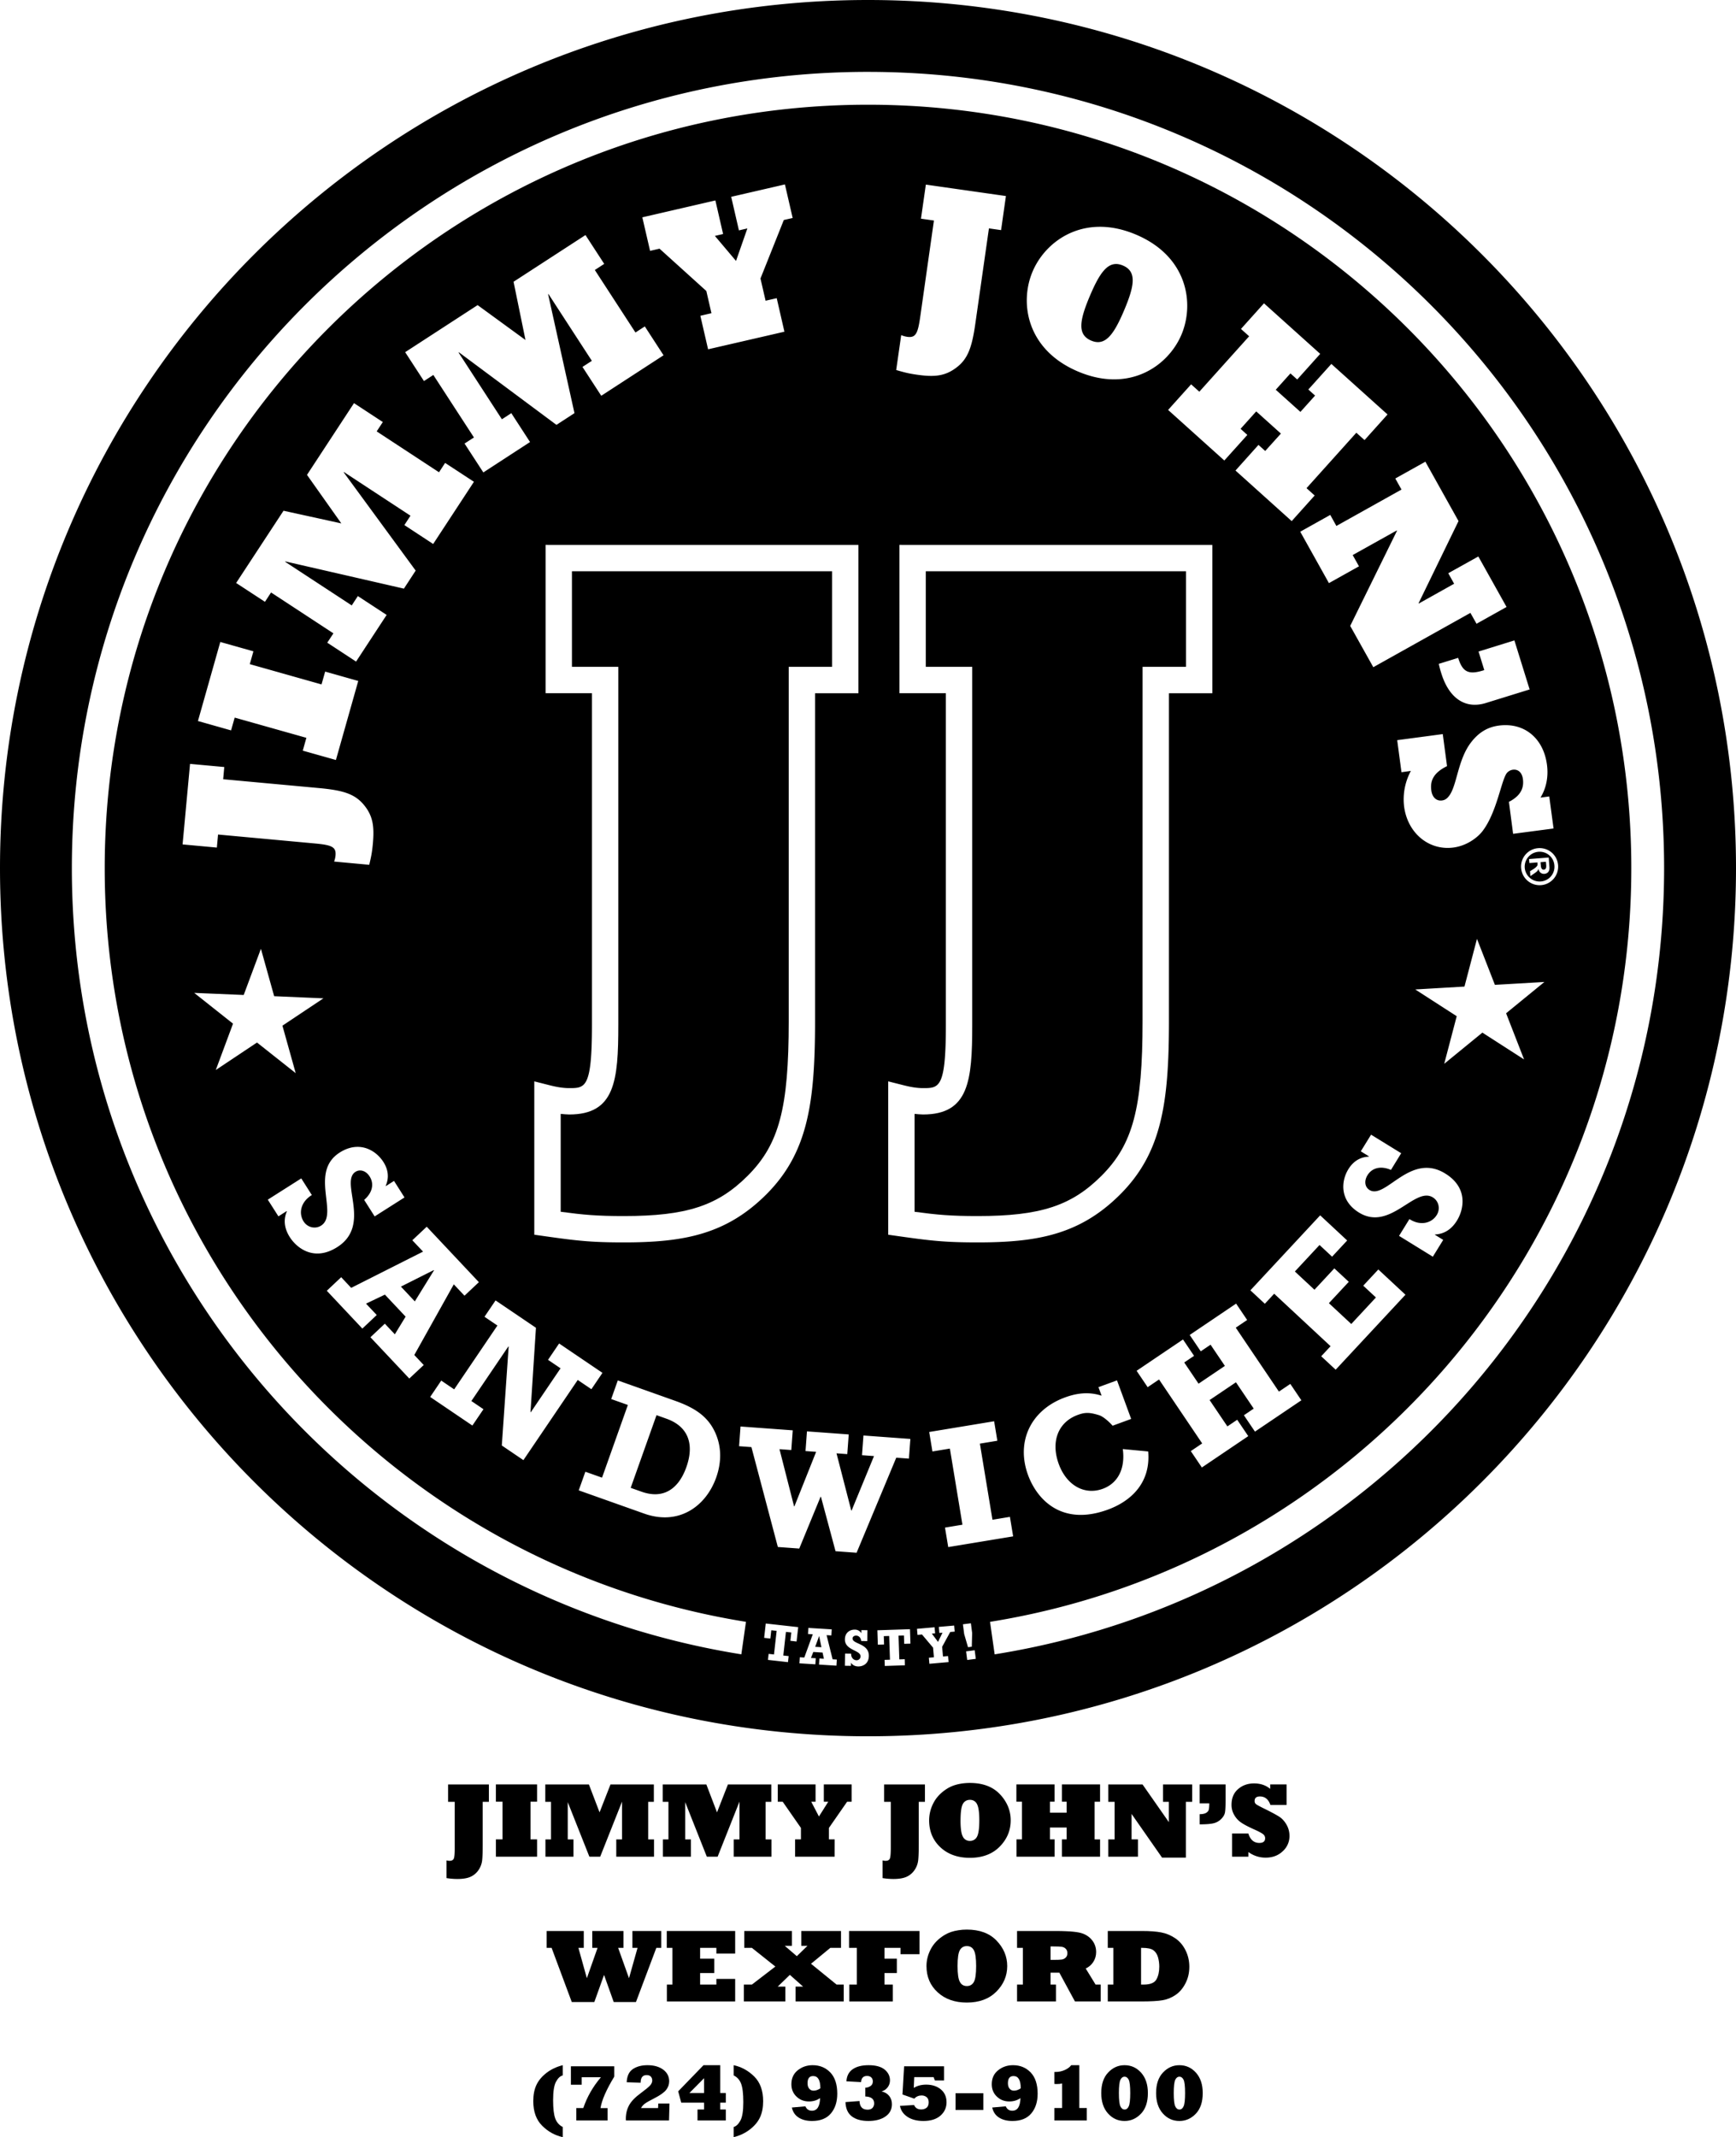 <?xml version="1.0" encoding="UTF-8" standalone="no"?>
<svg
   xmlns:dc="http://purl.org/dc/elements/1.1/"
   xmlns:cc="http://creativecommons.org/ns#"
   xmlns:rdf="http://www.w3.org/1999/02/22-rdf-syntax-ns#"
   xmlns:svg="http://www.w3.org/2000/svg"
   xmlns="http://www.w3.org/2000/svg"
   xmlns:sodipodi="http://sodipodi.sourceforge.net/DTD/sodipodi-0.dtd"
   xmlns:inkscape="http://www.inkscape.org/namespaces/inkscape"
   id="Layer_1"
   data-name="Layer 1"
   viewBox="0 0 2901.453 3571.357"
   version="1.1"
   sodipodi:docname="Jimmy Johns - Black.svg"
   inkscape:version="0.92.2 (5c3e80d, 2017-08-06)"
   width="193.43"
   height="238.09">
  <sodipodi:namedview
     pagecolor="#ffffff"
     bordercolor="#666666"
     borderopacity="1"
     objecttolerance="10"
     gridtolerance="10"
     guidetolerance="10"
     inkscape:pageopacity="0"
     inkscape:pageshadow="2"
     inkscape:window-width="2560"
     inkscape:window-height="1361"
     id="namedview1021"
     showgrid="false"
     inkscape:zoom="2"
     inkscape:cx="134.12265"
     inkscape:cy="26.455609"
     inkscape:window-x="-9"
     inkscape:window-y="-9"
     inkscape:window-maximized="1"
     inkscape:current-layer="g2144"
     inkscape:pagecheckerboard="true"
     fit-margin-top="0"
     fit-margin-left="0"
     fit-margin-right="0"
     fit-margin-bottom="0" />
  <defs
     id="defs922">
    <style
       id="style920">.cls-1{fill:#fff;}.cls-2{fill:#e31837;}</style>
  </defs>
  <title
     id="title924">jimmy johns circle logo</title>
  <g
     inkscape:groupmode="layer"
     id="layer2"
     inkscape:label="Main"
     transform="translate(-5e-4)" />
  <g
     id="g2144"
     transform="translate(-1445.27,-1321.678)">
    <path
       style="fill:#000000;fill-opacity:1;stroke-width:0.125"
       d="M 181.342,0 C 81.187,0 0,81.2 0,181.342 c 0,100.141 81.192,181.344 181.346,181.344 100.154,0 181.336,-81.2 181.336,-181.344 C 362.682,81.192 281.497,0 181.342,0 Z m 0,15.012 0.004,0.002 c 91.864,0 166.316,74.471 166.316,166.328 0,82.854 -60.571,151.555 -139.861,164.227 -0.323,-2.261 -0.644,-4.524 -0.965,-6.789 75.951,-12.201 133.973,-78.051 133.973,-157.438 0,-88.07 -71.388,-159.469 -159.463,-159.469 -88.075,0 -159.469,71.4 -159.469,159.469 0,79.385 58.018,145.235 133.969,157.434 -0.323,2.261 -0.646,4.524 -0.967,6.789 C 75.593,332.889 15.012,264.191 15.012,181.342 15.012,89.484 89.478,15.012 181.342,15.012 Z m -17.357,23.512 1.617,7.01 -1.85,0.422 -4.875,12.219 1.068,4.641 2.326,-0.531 1.609,7.004 -15.947,3.674 -1.615,-7.004 2.318,-0.535 -1.07,-4.641 -9.777,-8.838 -1.975,0.455 -1.619,-7.004 15.262,-3.527 1.613,7.014 -1.719,0.393 4.418,5.229 2.371,-6.789 -1.764,0.406 -1.615,-7.01 z m 29.441,0.039 16.729,2.387 -1.012,7.119 -2.537,-0.363 -2.844,19.914 c -0.714,5.025 -1.591,7.396 -3.986,9.189 -2.349,1.768 -4.556,1.981 -8.146,1.471 -1.821,-0.258 -2.597,-0.465 -4.398,-0.986 l 1.045,-7.291 a 5.332,5.332 0 0 0 1.24,0.352 c 1.788,0.259 2.234,-0.665 2.732,-4.15 l 2.865,-20.139 -2.707,-0.389 z m 36.379,8.812 c 2.316,-8.2e-4 4.842,0.494 7.533,1.635 10.766,4.561 12.241,14.378 9.492,20.887 -2.749,6.509 -10.837,12.275 -21.609,7.709 -10.773,-4.566 -12.26,-14.392 -9.494,-20.885 2.06,-4.88 7.13,-9.343 14.078,-9.346 z m -107.49,1.725 3.916,6.02 -1.961,1.281 8.488,13.055 1.955,-1.27 3.914,6.027 -13.014,8.459 -3.924,-6.027 1.961,-1.271 -9.064,-13.951 -0.074,0.049 5.506,24.83 -3.766,2.447 -20.375,-15.156 -0.08,0.045 9.059,13.945 1.965,-1.277 3.914,6.029 -9.758,6.35 -3.924,-6.033 1.963,-1.27 -8.486,-13.059 -1.957,1.279 -3.928,-6.037 15.137,-9.832 10,7.291 -2.492,-12.168 z m 110.752,6.049 c -2.071,0.078 -3.583,2.452 -5.365,6.646 -2.183,5.16 -2.672,8.098 0.25,9.346 2.922,1.248 4.717,-1.169 6.898,-6.322 2.181,-5.154 2.672,-8.113 -0.25,-9.352 -0.548,-0.232 -1.055,-0.336 -1.533,-0.318 z m 31.002,8.209 11.746,10.559 -4.803,5.355 L 269.596,78 l -3.068,3.412 5.154,4.627 3.062,-3.406 -1.408,-1.271 4.809,-5.342 11.736,10.555 -4.803,5.352 -1.715,-1.535 -10.406,11.578 1.701,1.535 -4.799,5.346 -11.742,-10.563 4.799,-5.354 1.41,1.27 3.279,-3.635 -5.156,-4.635 -3.271,3.641 1.414,1.273 -4.809,5.344 -11.744,-10.562 4.807,-5.346 1.715,1.537 10.406,-11.578 -1.705,-1.531 z m -190.111,20.852 6.02,3.949 -1.283,1.951 13.023,8.541 1.275,-1.955 6.02,3.943 -8.516,12.992 -6.016,-3.951 1.277,-1.955 -13.906,-9.123 -0.041,0.072 15.031,20.516 -2.459,3.768 -24.77,-5.682 -0.043,0.072 13.914,9.115 1.277,-1.953 6.016,3.939 -6.385,9.744 -6.02,-3.945 1.285,-1.951 -13.027,-8.539 -1.275,1.953 -6.021,-3.936 9.9,-15.09 12.076,2.646 -7.174,-10.137 z m 223.83,12.234 6.924,12.398 -8.342,17.156 0.039,0.072 7.385,-4.133 -1.223,-2.199 6.281,-3.498 5.896,10.547 -6.273,3.506 -1.279,-2.27 -20.287,11.344 -4.826,-8.625 9.771,-19.861 -0.039,-0.078 -9.213,5.141 1.316,2.35 -6.277,3.51 -5.996,-10.738 6.273,-3.508 1.277,2.307 13.605,-7.602 -1.295,-2.311 z m -183.807,17.375 65.361,0.006 v 30.986 h -9.062 v 68.5 c 0,17.244 -1.577,27.571 -10.188,36.186 -8.395,8.377 -17.27,10.023 -29.77,10.023 -6.801,0 -9.72,-0.336 -16.332,-1.271 l -2.367,-0.336 V 225.881 l 3.422,0.867 c 1.519,0.374 2.714,0.547 3.875,0.547 3.36,0 4.75,-1.5e-4 4.75,-13.191 v -69.299 h -9.689 z m 73.928,0 65.367,0.006 v 30.986 h -9.062 v 68.5 c 0,17.244 -1.577,27.571 -10.188,36.186 -8.384,8.377 -17.266,10.023 -29.773,10.023 -6.796,0 -9.717,-0.336 -16.326,-1.271 l -2.365,-0.336 V 225.881 l 3.432,0.867 c 1.479,0.367 2.705,0.547 3.854,0.547 3.366,0 4.76,-1.5e-4 4.76,-13.191 v -69.299 h -9.697 z m 128.477,19.955 3.182,10.242 -9.145,2.832 c -4.344,1.343 -7.713,-1.034 -9.312,-6.215 a 18.265,18.265 0 0 1 -0.521,-1.963 l 4.047,-1.252 c 0.939,3.038 2.221,3.606 5.457,2.555 l -1.199,-3.875 z m -270.363,0.326 6.92,1.951 -0.758,2.68 14.988,4.236 0.76,-2.68 6.912,1.955 -4.666,16.51 -6.922,-1.951 0.75,-2.68 -14.977,-4.223 -0.754,2.672 -6.92,-1.959 z m 268.098,17.381 c 4.772,-0.195 8.364,3.025 9.064,8.229 0.345,2.539 -0.152,4.962 -1.35,6.898 l 1.83,-0.24 0.9,6.693 -8.451,1.113 -0.875,-6.682 0.363,-0.188 c 2,-1.155 2.822,-2.602 2.561,-4.57 -0.177,-1.351 -0.99,-2.098 -2.125,-1.945 a 2,2 0 0 0 -1.24,0.699 c -1.17,1.549 -2.073,8.2 -5.07,12.117 -0.98,1.281 -3.196,3.052 -6.084,3.434 -5.115,0.677 -9.566,-3 -10.301,-8.555 a 12.466,12.466 0 0 1 1.418,-7.451 l -1.967,0.273 -0.895,-6.695 9.52,-1.27 0.893,6.689 c -2.594,1.284 -3.593,2.837 -3.287,5.07 0.186,1.436 1.057,2.261 2.232,2.107 0.568,-0.077 0.989,-0.31 1.482,-0.955 1.667,-2.175 1.801,-7.545 4.568,-11.152 1.625,-2.125 3.486,-3.226 5.844,-3.537 0.328,-0.044 0.651,-0.071 0.969,-0.084 z m -274.42,8.084 7.152,0.656 -0.227,2.551 20.025,1.846 c 5.054,0.465 7.468,1.219 9.375,3.516 1.875,2.263 2.2,4.459 1.875,8.062 -0.174,1.851 -0.327,2.624 -0.76,4.449 l -7.336,-0.678 a 5.174,5.174 0 0 0 0.289,-1.25 c 0.171,-1.806 -0.773,-2.202 -4.289,-2.527 l -20.25,-1.869 -0.25,2.727 -7.16,-0.662 z m 282.039,17.592 a 3.86,3.86 0 0 1 0.002,0 3.86,3.86 0 0 1 3.771,3.568 3.875,3.875 0 0 1 -3.557,4.17 3.875,3.875 0 0 1 -4.162,-3.559 3.855,3.855 0 0 1 3.561,-4.168 3.86,3.86 0 0 1 0.385,-0.012 z m -0.068,0.758 a 3.084,3.084 0 0 0 -0.256,0.01 3.125,3.125 0 0 0 -2.869,3.35 3.116,3.116 0 0 0 3.354,2.85 3.072,3.072 0 0 0 2.842,-3.336 3.084,3.084 0 0 0 -3.07,-2.873 z m 1.881,1.215 0.152,2.008 c 0.072,0.949 -0.463,1.354 -1.043,1.396 -0.636,0.051 -1.103,-0.336 -1.25,-1.021 h -0.016 c -0.114,0.476 -0.383,0.614 -1.676,1.5 l -0.07,-1.031 c 0.67,-0.399 1.098,-0.655 1.393,-1 0.194,-0.223 0.195,-0.333 0.162,-0.676 v -0.154 l -1.688,0.125 -0.076,-0.83 z m -0.584,0.879 -1.125,0.094 0.065,0.732 c 0.039,0.47 0.203,0.865 0.625,0.834 0.354,-0.026 0.54,-0.32 0.5,-0.91 z m -14.402,16.111 3.746,9.602 10.338,-0.602 -8,6.539 3.756,9.641 -8.709,-5.6 -7.973,6.514 2.609,-9.945 -8.66,-5.586 10.279,-0.6 z m -254.057,2.07 2.768,9.902 10.295,0.447 -8.568,5.711 2.773,9.916 -8.084,-6.396 -8.613,5.742 3.602,-9.684 -8.109,-6.428 10.342,0.436 z m 231.934,38.828 6.291,3.875 -2.141,3.486 c -2.065,-0.894 -3.924,-0.478 -4.902,1.109 -0.735,1.191 -0.558,2.477 0.418,3.082 3.361,2.07 8.492,-7.959 15.822,-3.438 4.947,3.053 3.813,7.625 2.457,9.82 -1.125,1.833 -2.67,2.823 -4.576,2.91 l -0.039,0.062 1.74,1.072 -2.17,3.512 -7.057,-4.352 2.168,-3.51 c 2.192,1.438 4.604,0.942 5.715,-0.861 0.771,-1.25 0.433,-2.889 -0.818,-3.664 -3.786,-2.334 -8.936,7.175 -15.441,3.164 -4.031,-2.487 -3.784,-6.51 -2.201,-9.074 1,-1.616 2.446,-2.535 4.256,-2.598 l 0.041,-0.062 -1.711,-1.055 z m -211.906,2.551 c 2.443,-0.07 4.449,1.409 5.566,3.158 1.019,1.603 1.212,3.311 0.477,4.965 l 0.039,0.062 1.697,-1.078 2.191,3.453 -6.236,3.963 -2.193,-3.453 c 1.705,-1.466 2.142,-3.317 1.145,-4.891 -0.75,-1.18 -1.985,-1.585 -2.955,-0.969 -3.328,2.116 3.447,11.11 -3.816,15.725 -4.905,3.118 -8.521,0.103 -9.904,-2.076 -1.155,-1.817 -1.375,-3.634 -0.619,-5.387 l -0.037,-0.062 -1.727,1.098 -2.221,-3.484 6.994,-4.441 2.211,3.48 c -2.25,1.345 -2.856,3.73 -1.721,5.514 0.789,1.242 2.41,1.657 3.652,0.869 3.75,-2.386 -2.552,-11.171 3.898,-15.27 1.248,-0.793 2.448,-1.144 3.559,-1.176 z m 201.27,14.297 5.641,5.252 -3.15,3.385 -2.623,-2.441 -5.154,5.535 4.094,3.811 4.152,-4.463 3.018,2.809 -4.152,4.461 4.672,4.348 5.15,-5.537 -2.648,-2.467 3.15,-3.383 5.668,5.273 -14.58,15.662 -3.018,-2.807 1.953,-2.1 -11.781,-10.963 -1.951,2.098 -3.02,-2.807 z m -186.656,2.379 10.895,11.584 -3.006,2.826 -2.236,-2.375 -8.25,14.76 1.969,2.094 -3.014,2.824 -8.119,-8.625 3.008,-2.832 2.09,2.217 2.25,-3.689 -4.328,-4.6 -3.939,1.885 2.236,2.375 -3.006,2.832 -7.428,-7.898 3.006,-2.832 2.09,2.225 15.012,-7.568 -2.238,-2.375 z m 1.469,9.062 -6.861,3.445 2.902,3.09 4.008,-6.484 z m 12.912,6.334 8.436,5.713 -1.137,17.602 0.059,0.043 6.219,-9.178 -2.617,-1.77 2.316,-3.414 9.057,6.135 -2.314,3.414 -2.852,-1.93 -11.35,16.746 -4.512,-3.059 1.43,-20.652 -0.061,-0.039 -7.727,11.402 2.525,1.711 -2.314,3.414 -8.818,-5.975 2.312,-3.418 2.701,1.834 9.035,-13.334 -2.701,-1.83 z m 154.713,0.666 2.309,3.422 -2.381,1.605 9.016,13.355 2.379,-1.609 2.309,3.422 -9.693,6.543 -2.311,-3.418 2.051,-1.387 -3.713,-5.5 -5.504,3.713 3.717,5.502 2.051,-1.387 2.309,3.42 -9.693,6.549 -2.311,-3.422 2.379,-1.605 -9.014,-13.355 -2.379,1.607 -2.309,-3.42 9.695,-6.545 2.309,3.42 -2.055,1.385 2.992,4.43 5.504,-3.713 -2.994,-4.43 -2.049,1.385 -2.309,-3.42 z m -24.883,16.035 2.957,8.051 -3.875,1.422 c -0.789,-0.896 -1.966,-1.915 -2.791,-2.188 -2.074,-0.652 -3.015,-0.611 -4.5,-0.066 -4.11,1.509 -5.668,5.596 -3.949,10.279 1.634,4.445 5.386,6.546 9.189,5.148 3.169,-1.163 4.723,-4.216 4.18,-8.299 l 5.303,0.5 c 0.579,6.782 -3.875,10.48 -8.385,12.137 -9.769,3.589 -14.884,-2.219 -16.713,-7.205 -2.56,-6.981 0.566,-13.59 7.703,-16.211 2.794,-1.026 5.231,-1.158 7.662,-0.369 l -0.656,-1.783 z m -104.293,0.01 12,4.266 c 4.159,1.478 6.756,3.275 8.262,6.438 1.481,3.115 1.405,6.44 0.291,9.586 -2.116,5.951 -7.75,10.123 -15.051,7.523 l -13.664,-4.85 1.385,-3.889 3.484,1.236 5.395,-15.184 -3.482,-1.236 z m 8.088,7.256 -5.396,15.184 2.268,0.801 c 4.567,1.625 7.741,-0.565 9.363,-5.125 1.75,-4.939 0.293,-8.541 -4.172,-10.125 z m 70.535,1.273 0.672,4.07 -3.648,0.604 2.627,15.898 3.648,-0.602 0.672,4.074 -13.561,2.24 -0.676,-4.072 3.646,-0.605 -2.625,-15.898 -3.648,0.602 -0.672,-4.07 z m -52.984,1.096 10.91,0.799 -0.301,4.115 -2.469,-0.18 3.047,11.943 0.07,0.006 4.539,-11.391 -2.219,-0.164 0.303,-4.111 8.725,0.637 -0.303,4.113 -2.25,-0.164 3.082,11.947 0.072,0.006 4.68,-11.379 -2.506,-0.186 0.301,-4.113 9.801,0.719 -0.301,4.111 -2.646,-0.191 -8.285,19.852 -4.4,-0.32 -3.051,-11.371 -0.072,-0.004 -4.457,10.82 -4.473,-0.326 -5.521,-20.863 -2.576,-0.189 z m 48.127,41.102 0.264,2.039 -0.076,2.859 -0.789,0.102 -0.801,-2.75 -0.264,-2.037 z m -42.854,0.049 6.777,0.76 -0.338,2.998 -1.295,-0.145 0.195,-1.734 -1.123,-0.127 -0.551,4.932 1.121,0.125 -0.143,1.264 -4.184,-0.469 0.141,-1.264 1.119,0.125 0.555,-4.93 -1.121,-0.125 -0.193,1.734 -1.297,-0.145 z m 39.363,0.426 0.111,1.266 -0.938,0.082 -1.689,3.1 0.178,2.014 1.057,-0.092 0.111,1.264 -4.008,0.354 -0.109,-1.266 1.055,-0.092 -0.178,-2.016 -2.314,-2.746 -0.936,0.082 -0.111,-1.266 3.676,-0.324 0.113,1.268 -0.684,0.059 1.295,1.729 0.928,-1.924 -0.648,0.057 -0.113,-1.266 z m -30.463,0.494 4.883,0.303 -0.076,1.268 -1,-0.062 1.258,5.045 0.883,0.055 -0.082,1.275 -3.639,-0.225 0.08,-1.268 0.938,0.057 -0.273,-1.299 -1.941,-0.125 -0.486,1.25 1,0.06 -0.08,1.27 -3.33,-0.207 0.08,-1.268 0.936,0.059 1.773,-4.857 -1,-0.062 z m 21.23,0.268 0.098,3.014 -1.303,0.043 -0.057,-1.744 -1.127,0.037 0.164,4.957 1.127,-0.035 0.041,1.27 -4.207,0.137 -0.041,-1.27 1.125,-0.037 -0.162,-4.957 -1.127,0.037 0.059,1.744 -1.305,0.043 -0.098,-3.014 z m -11.541,0.092 a 1.562,1.562 0 0 1 1.361,0.717 h 0.021 l 0.01,-0.617 1.26,0.019 -0.035,2.275 -1.26,-0.021 c -0.089,-0.686 -0.491,-1.113 -1.064,-1.125 -0.431,-0.007 -0.75,0.243 -0.75,0.596 -0.02,1.216 3.443,1 3.4,3.646 -0.029,1.79 -1.415,2.209 -2.211,2.197 -0.662,-0.011 -1.168,-0.263 -1.492,-0.75 h -0.021 l -0.012,0.625 -1.27,-0.019 0.041,-2.545 1.271,0.021 c -0.035,0.806 0.475,1.367 1.125,1.375 a 0.816,0.816 0 0 0 0.84,-0.795 c 0.022,-1.375 -3.306,-1.234 -3.268,-3.588 0.024,-1.458 1.124,-2.027 2.053,-2.012 z m -7.449,1.369 -0.812,2.219 1.301,0.08 -0.467,-2.299 z m 32.51,2.938 0.232,1.797 -1.797,0.232 -0.232,-1.797 z"
       transform="matrix(8,0,0,8,1445.27,1321.678)"
       id="path926"
       inkscape:connector-curvature="0" />
    <path
       style="fill:#000000;fill-opacity:1;stroke-width:1"
       inkscape:connector-curvature="0"
       id="path932"
       d="m 2763.5,2436.018 h 72.5 v -159.75 h -434.83 v 159.75 h 77.5 v 598.48 c 0,93.09 -5.52,149.58 -82,149.58 -4.65,0 -9.47,-0.57 -14.29,-1 v 163.56 c 38.11,5.16 61,7.18 105.53,7.18 104.44,0 156.66,-17 207,-67.32 52.56,-52.56 68.59,-112.92 68.59,-258.31 z"
       class="cls-2" />
    <path
       style="fill:#000000;fill-opacity:1;stroke-width:1"
       inkscape:connector-curvature="0"
       id="path936"
       d="m 3354.92,2436.018 h 72.53 v -159.75 h -434.88 v 159.75 h 77.61 v 598.48 c 0,93.09 -5.53,149.58 -82.15,149.58 -4.59,0 -9.4,-0.57 -14.2,-1 v 163.56 c 38.09,5.16 60.92,7.18 105.45,7.18 104.48,0 156.73,-17 207,-67.32 52.56,-52.56 68.59,-112.92 68.59,-258.31 z"
       class="cls-2" />
    <path
       id="path998"
       d="m 2191.558,4460.128 v -29.57 a 21.14,21.14 0 0 0 5.11,0.7 q 5.56,0 7.13,-3.94 1.57,-3.94 1.47,-18.63 v -76 h -11.1 v -29 h 68.2 v 29 h -10.34 v 70.73 q 0,19.7 -1,27.78 a 35.82,35.82 0 0 1 -6,15.52 32.33,32.33 0 0 1 -13.21,11.19 q -8.09,3.73 -22.41,3.73 a 117.93,117.93 0 0 1 -17.85,-1.51 z"
       class="cls-1"
       inkscape:connector-curvature="0"
       style="fill:#000000;fill-opacity:1" />
    <path
       id="path1000"
       d="m 2342.938,4424.358 h -68.86 v -28.89 h 11.09 v -63 h -11.11 v -28.9 h 68.86 v 28.9 h -11 v 63 h 11 z"
       class="cls-1"
       inkscape:connector-curvature="0"
       style="fill:#000000;fill-opacity:1" />
    <path
       id="path1002"
       d="m 2403.718,4424.358 h -46.84 v -28.84 h 9.31 v -62.86 h -9.56 v -29 h 72.91 l 17.81,46.63 18.25,-46.63 h 72.49 v 29 h -9.48 v 62.86 h 9.74 v 28.84 h -63.1 v -28.86 h 9.65 v -63.15 l -36.5,92 h -18.08 l -36.15,-91.13 v 62.28 h 9.55 z"
       class="cls-1"
       inkscape:connector-curvature="0"
       style="fill:#000000;fill-opacity:1" />
    <path
       id="path1004"
       d="m 2600.068,4424.358 h -46.9 v -28.84 h 9.3 v -62.86 h -9.56 v -29 h 72.92 l 17.81,46.63 18.24,-46.63 h 72.49 v 29 h -9.48 v 62.86 h 9.74 v 28.84 h -63.09 v -28.86 h 9.65 v -63.15 l -36.5,92 h -18.08 l -36.16,-91.14 v 62.28 h 9.58 z"
       class="cls-1"
       inkscape:connector-curvature="0"
       style="fill:#000000;fill-opacity:1" />
    <path
       id="path1006"
       d="m 2840.168,4424.358 h -66 v -28.89 h 9.74 v -19.18 l -30.49,-43.77 h -8.25 v -28.9 h 63.18 v 28.92 h -7.21 l 12.86,24.66 15.57,-24.66 h -7.4 v -28.92 h 46.47 v 28.9 h -7.54 l -30.42,43.77 v 19.18 h 9.56 z"
       class="cls-1"
       inkscape:connector-curvature="0"
       style="fill:#000000;fill-opacity:1" />
    <path
       id="path1008"
       d="m 2920.318,4460.128 v -29.57 a 21.43,21.43 0 0 0 5.15,0.7 q 5.53,0 7.12,-3.94 c 1,-2.59 1.5,-8.81 1.5,-18.63 v -76 h -11.14 v -29 h 68.22 v 29 h -10.34 v 70.73 q 0,19.7 -1.06,27.78 a 35.44,35.44 0 0 1 -6,15.52 32.15,32.15 0 0 1 -13.2,11.19 q -8.06,3.73 -22.43,3.73 a 118.17,118.17 0 0 1 -17.82,-1.51 z"
       class="cls-1"
       inkscape:connector-curvature="0"
       style="fill:#000000;fill-opacity:1" />
    <path
       id="path1010"
       d="m 2998.168,4363.658 a 62.46,62.46 0 0 1 7.37,-29.27 q 7.28,-14.05 22.68,-23.71 a 56.06,56.06 0 0 1 11.25,-5.37 73.74,73.74 0 0 1 12.57,-3.07 89.21,89.21 0 0 1 14.25,-1.09 q 32.5,0 50.32,19 a 67.58,67.58 0 0 1 13.39,20.32 60.39,60.39 0 0 1 4.49,23.19 q 0,25.26 -18.41,43.93 -18.41,18.67 -49.79,18.67 -30.35,0 -49.2,-17.52 -18.85,-17.52 -18.92,-45.08 z m 52.46,0 q 0,20.15 3.91,27.18 a 12.43,12.43 0 0 0 11.75,7.14 12.74,12.74 0 0 0 11.81,-6.86 q 3.9,-7 3.92,-27.46 0,-19.92 -3.83,-27.12 a 12.54,12.54 0 0 0 -11.9,-7.14 12.72,12.72 0 0 0 -11.75,6.87 q -3.83,6.87 -3.86,27.39 z"
       class="cls-1"
       inkscape:connector-curvature="0"
       style="fill:#000000;fill-opacity:1" />
    <path
       id="path1012"
       d="m 3207.878,4424.358 h -63.71 v -28.89 h 9.13 v -63 h -9.3 v -28.9 h 63.83 v 28.87 h -7.66 v 18.38 h 27.8 v -18.38 h -7.82 v -28.82 h 63.72 v 28.9 h -9.11 v 63 h 9.11 v 28.89 h -63.72 v -28.99 h 7.82 v -19.82 h -27.8 v 19.82 h 7.74 z"
       class="cls-1"
       inkscape:connector-curvature="0"
       style="fill:#000000;fill-opacity:1" />
    <path
       id="path1014"
       d="m 3347.168,4424.358 h -49.63 v -28.84 h 10.63 v -62.86 h -10.61 v -29 h 57.29 l 44,63 v -34 h -9.82 v -29 h 48.77 v 29 h -10.54 v 93.27 h -39.81 l -50.93,-73 v 42.49 h 10.65 z"
       class="cls-1"
       inkscape:connector-curvature="0"
       style="fill:#000000;fill-opacity:1" />
    <path
       id="path1016"
       d="m 3450.288,4370.328 v -17 c 4.63,0 8.14,-0.7 10.59,-2.08 2.45,-1.38 3.93,-3.1 4.52,-5 0.59,-1.9 1,-5.59 1,-11 h -16.15 v -31.63 h 43.37 v 27 q 0,14.49 -1,19.89 c -0.68,3.65 -2.71,7.19 -6.06,10.6 a 26.23,26.23 0 0 1 -12.28,7.22 q -7.32,1.99 -23.99,2 z"
       class="cls-1"
       inkscape:connector-curvature="0"
       style="fill:#000000;fill-opacity:1" />
    <path
       id="path1018"
       d="m 3531.698,4424.358 h -27.17 v -38.74 h 27.17 q 4.87,15.74 18.32,15.75 9.72,0 9.72,-7.8 a 8.3,8.3 0 0 0 -3.38,-6.78 q -3.66,-3 -15.37,-8.18 -14.78,-6.68 -21.73,-11.55 a 37.5,37.5 0 0 1 -11.09,-12.24 32.79,32.79 0 0 1 -4.6,-17.11 q 0,-16.86 11,-26.31 c 7.24,-6.32 16.13,-9.47 26.74,-9.47 10.61,0 19.55,3 26.91,9.11 v -7.42 h 27.36 v 34.29 h -27 c -3.31,-9.48 -9.14,-14.21 -17.55,-14.21 -5.91,0 -8.86,2.51 -8.86,7.55 a 6.27,6.27 0 0 0 2.53,5.48 c 1.62,1.27 6.84,4.08 15.72,8.41 q 17.8,8.87 23.78,13 a 32.26,32.26 0 0 1 6.22,5.6 41.57,41.57 0 0 1 5.25,7.43 37.18,37.18 0 0 1 4.77,18.41 33.82,33.82 0 0 1 -11.28,25.7 q -11.3,10.69 -28.48,10.69 a 48,48 0 0 1 -28.92,-9.42 z"
       class="cls-1"
       inkscape:connector-curvature="0"
       style="fill:#000000;fill-opacity:1" />
    <path
       d="m 2438.582,4667.285 h -37.67 l -33.714,-90.56 h -8.256 v -28.184 h 62.01 v 28.184 h -8.944 l 14.105,50.697 17.889,-50.697 h -8.858 v -28.184 h 52.119 v 28.184 h -8.859 l 18.147,50.697 14.277,-50.697 h -8.601 v -28.184 h 48.249 v 28.184 h -8.257 l -34.058,90.56 h -37.154 l -16.169,-45.365 z"
       style="font-style:normal;font-variant:normal;font-weight:normal;font-stretch:normal;font-size:174.73px;line-height:3.81px;font-family:'Rockwell Extra Bold';-inkscape-font-specification:'Rockwell Extra Bold, ';letter-spacing:0px;word-spacing:0px;fill:#000000;fill-opacity:1;stroke:none;stroke-width:1.008"
       id="path962"
       inkscape:connector-curvature="0" />
    <path
       d="m 2673.978,4666.27 h -114.129 v -28.184 h 9.288 v -61.361 h -9.46 v -28.184 h 114.301 v 37.663 h -31.392 v -9.479 h -27.178 v 18.112 h 23.651 v 23.952 h -23.651 v 19.297 h 27.178 v -9.479 h 31.392 z"
       style="font-style:normal;font-variant:normal;font-weight:normal;font-stretch:normal;font-size:174.73px;line-height:3.81px;font-family:'Rockwell Extra Bold';-inkscape-font-specification:'Rockwell Extra Bold, ';letter-spacing:0px;word-spacing:0px;fill:#000000;fill-opacity:1;stroke:none;stroke-width:1.008"
       id="path965"
       inkscape:connector-curvature="0" />
    <path
       d="m 2757.833,4666.27 h -69.32 v -28.184 h 13.417 l 39.218,-30.13 -39.218,-31.23 h -12.729 v -28.184 h 79.641 v 24.798 h -11.955 l 20.125,17.266 17.803,-17.266 h -10.321 v -24.798 h 66.396 v 28.184 h -17.889 l -32.252,26.576 42.745,34.785 h 11.955 v 28.184 h -80.501 v -24.798 h 12.557 l -22.103,-19.635 -20.297,19.635 h 12.729 z"
       style="font-style:normal;font-variant:normal;font-weight:normal;font-stretch:normal;font-size:174.73px;line-height:3.81px;font-family:'Rockwell Extra Bold';-inkscape-font-specification:'Rockwell Extra Bold, ';letter-spacing:0px;word-spacing:0px;fill:#000000;fill-opacity:1;stroke:none;stroke-width:1.008"
       id="path967"
       inkscape:connector-curvature="0" />
    <path
       d="m 2937.411,4666.27 h -72.674 v -28.184 h 12.557 v -61.361 h -12.987 v -28.184 h 117.827 v 38.763 h -31.822 v -10.579 h -26.748 v 18.112 h 20.641 v 23.952 h -20.641 v 19.297 h 13.847 z"
       style="font-style:normal;font-variant:normal;font-weight:normal;font-stretch:normal;font-size:174.73px;line-height:3.81px;font-family:'Rockwell Extra Bold';-inkscape-font-specification:'Rockwell Extra Bold, ';letter-spacing:0px;word-spacing:0px;fill:#000000;fill-opacity:1;stroke:none;stroke-width:1.008"
       id="path969"
       inkscape:connector-curvature="0" />
    <path
       d="m 3045.692,4607.11 q 0,19.635 3.87,26.491 3.698,6.94 11.611,6.94 7.827,0 11.697,-6.686 3.87,-6.771 3.87,-26.745 0,-19.382 -3.784,-26.406 -3.698,-6.94 -11.783,-6.94 -7.74,0 -11.611,6.686 -3.87,6.686 -3.87,26.66 z m -51.947,0 q 0,-14.727 7.31,-28.522 7.224,-13.711 22.447,-23.105 5.418,-3.301 11.095,-5.247 5.762,-1.947 12.471,-2.962 6.708,-1.1 14.105,-1.1 32.166,0 49.797,18.535 8.773,9.141 13.245,19.805 4.472,10.664 4.472,22.598 0,24.629 -18.233,42.825 -18.233,18.197 -49.281,18.197 -30.016,0 -48.679,-17.096 -18.749,-17.012 -18.749,-43.926 z"
       style="font-style:normal;font-variant:normal;font-weight:normal;font-stretch:normal;font-size:174.73px;line-height:3.81px;font-family:'Rockwell Extra Bold';-inkscape-font-specification:'Rockwell Extra Bold, ';letter-spacing:0px;word-spacing:0px;fill:#000000;fill-opacity:1;stroke:none;stroke-width:1.008"
       id="path971"
       inkscape:connector-curvature="0" />
    <path
       d="m 3201.103,4574.356 v 22.428 h 5.16 q 10.149,0 13.761,-0.593 3.87,-0.592 6.536,-3.385 2.666,-2.624 2.666,-7.194 0,-4.57 -2.666,-7.279 -2.666,-2.793 -6.794,-3.385 -3.956,-0.592 -14.449,-0.592 z m 9.03,91.914 h -65.02 v -28.184 h 9.719 v -61.361 h -9.719 v -28.184 h 65.02 q 8.773,0 16.255,0.339 7.482,0.254 12.815,0.846 5.332,0.508 9.805,1.439 12.557,2.624 20.383,11.426 7.912,8.971 7.912,21.159 0,9.141 -4.816,16.588 -4.816,7.363 -12.643,10.833 l 16.513,26.914 h 8.601 v 28.184 h -43.089 l -26.059,-48.073 h -14.707 v 19.889 h 9.03 z"
       style="font-style:normal;font-variant:normal;font-weight:normal;font-stretch:normal;font-size:174.73px;line-height:3.81px;font-family:'Rockwell Extra Bold';-inkscape-font-specification:'Rockwell Extra Bold, ';letter-spacing:0px;word-spacing:0px;fill:#000000;fill-opacity:1;stroke:none;stroke-width:1.008"
       id="path973"
       inkscape:connector-curvature="0" />
    <path
       d="m 3352.386,4576.725 v 61.361 h 4.386 q 16.341,0 21.243,-8.548 4.816,-8.548 4.816,-21.497 0,-7.786 -2.064,-15.404 -2.15,-7.617 -7.569,-11.764 -5.332,-4.147 -19.093,-4.147 z m 0,89.544 h -55.645 v -28.184 h 9.375 v -61.361 h -9.375 v -28.184 h 57.279 q 19.609,0 31.994,2.37 12.471,2.37 23.479,9.733 10.923,7.448 17.201,20.143 3.096,6.094 4.73,13.034 1.634,6.94 1.634,14.557 0,15.319 -6.622,27.93 -6.536,12.526 -16.599,19.212 -9.805,6.686 -21.501,8.717 -11.611,2.031 -35.95,2.031 z"
       style="font-style:normal;font-variant:normal;font-weight:normal;font-stretch:normal;font-size:174.73px;line-height:3.81px;font-family:'Rockwell Extra Bold';-inkscape-font-specification:'Rockwell Extra Bold, ';letter-spacing:0px;word-spacing:0px;fill:#000000;fill-opacity:1;stroke:none;stroke-width:1.008"
       id="path975"
       inkscape:connector-curvature="0" />
    <path
       d="m 2385.844,4876.042 v 16.992 q -9.766,-2.148 -18.294,-6.836 -8.529,-4.688 -16.081,-12.175 -14.909,-14.713 -14.909,-41.146 0,-15.755 5.143,-26.823 5.208,-11.263 16.732,-20.247 11.523,-8.984 27.409,-13.021 v 17.057 q -6.51,1.693 -11.263,10.547 -4.883,8.854 -4.883,30.859 0,21.224 3.711,30.924 3.711,9.635 12.435,13.867 z"
       style="font-style:normal;font-variant:normal;font-weight:normal;font-stretch:normal;font-size:133.333px;line-height:3.78px;font-family:'Rockwell Extra Bold';-inkscape-font-specification:'Rockwell Extra Bold, ';letter-spacing:0px;word-spacing:0px;fill:#000000;fill-opacity:1;stroke:none"
       id="path935"
       inkscape:connector-curvature="0" />
    <path
       d="m 2460.713,4865.17 h -52.279 v -20.703 h 11.719 q 9.375,-27.93 29.492,-51.562 h -32.227 v 12.565 h -17.969 v -30.859 h 72.461 v 17.318 q -19.792,32.617 -22.982,52.539 h 11.784 z"
       style="font-style:normal;font-variant:normal;font-weight:normal;font-stretch:normal;font-size:133.333px;line-height:3.78px;font-family:'Rockwell Extra Bold';-inkscape-font-specification:'Rockwell Extra Bold, ';letter-spacing:0px;word-spacing:0px;fill:#000000;fill-opacity:1;stroke:none"
       id="path937"
       inkscape:connector-curvature="0" />
    <path
       d="m 2545.479,4836.85 h 18.75 l -0.781,28.32 h -72.07 q -0.13,-2.734 -0.13,-2.799 0,-12.63 5.469,-22.656 2.8,-5.143 7.747,-10.221 4.948,-5.078 12.044,-10.221 11.979,-8.854 15.43,-12.76 3.45,-4.037 3.45,-8.138 0,-3.971 -2.344,-6.51 -2.344,-2.539 -7.031,-2.539 -10.026,0 -10.026,12.695 l -23.307,-0.716 q 0.716,-15.56 10.351,-22.07 9.7,-6.445 24.479,-6.445 16.146,0 26.172,7.422 10.026,7.487 10.026,19.531 0,7.747 -5.078,14.323 -5.208,6.575 -19.857,14.062 -11.849,5.99 -15.885,9.05 -4.102,3.19 -6.25,7.226 h 28.516 z"
       style="font-style:normal;font-variant:normal;font-weight:normal;font-stretch:normal;font-size:133.333px;line-height:3.78px;font-family:'Rockwell Extra Bold';-inkscape-font-specification:'Rockwell Extra Bold, ';letter-spacing:0px;word-spacing:0px;fill:#000000;fill-opacity:1;stroke:none"
       id="path939"
       inkscape:connector-curvature="0" />
    <path
       d="m 2597.497,4819.272 h 24.479 v -24.74 z m 60.872,45.898 h -47.331 v -18.359 h 10.938 v -11.458 h -38.151 l -5.078,-18.88 42.318,-43.685 h 27.995 v 46.484 h 9.31 v 16.081 h -9.31 v 11.458 h 9.31 z"
       style="font-style:normal;font-variant:normal;font-weight:normal;font-stretch:normal;font-size:133.333px;line-height:3.78px;font-family:'Rockwell Extra Bold';-inkscape-font-specification:'Rockwell Extra Bold, ';letter-spacing:0px;word-spacing:0px;fill:#000000;fill-opacity:1;stroke:none"
       id="path941"
       inkscape:connector-curvature="0" />
    <path
       d="m 2671.456,4789.845 v -17.057 q 19.466,4.167 34.44,18.945 14.844,14.714 14.844,41.276 0,15.755 -5.274,27.018 -5.273,11.263 -16.992,20.247 -11.784,9.05 -27.018,12.76 v -16.992 q 6.38,-1.758 11.263,-10.677 4.883,-8.919 4.883,-30.794 0,-21.289 -3.711,-30.924 -3.646,-9.57 -12.435,-13.802 z"
       style="font-style:normal;font-variant:normal;font-weight:normal;font-stretch:normal;font-size:133.333px;line-height:3.78px;font-family:'Rockwell Extra Bold';-inkscape-font-specification:'Rockwell Extra Bold, ';letter-spacing:0px;word-spacing:0px;fill:#000000;fill-opacity:1;stroke:none"
       id="path943"
       inkscape:connector-curvature="0" />
    <path
       d="m 2816.378,4811.459 q 0,-20.508 -12.044,-20.508 -9.375,0 -9.375,11.849 0,6.055 2.8,9.245 2.734,3.32 7.226,3.32 5.664,0 11.393,-3.906 z m -47.656,32.096 22.656,-2.018 q 3.125,7.357 10.938,7.357 12.956,0 13.607,-21.094 -7.943,5.599 -18.75,5.599 -12.174,0 -20.638,-8.073 -8.594,-8.138 -8.594,-20.703 0,-14.844 10.677,-23.372 10.612,-8.464 24.87,-8.464 17.773,0 29.492,12.109 11.654,12.24 11.654,35.482 0,20.443 -10.677,33.073 -10.612,12.565 -31.51,12.565 -13.281,0 -22.201,-5.599 -8.984,-5.599 -11.524,-16.862 z"
       style="font-style:normal;font-variant:normal;font-weight:normal;font-stretch:normal;font-size:133.333px;line-height:3.78px;font-family:'Rockwell Extra Bold';-inkscape-font-specification:'Rockwell Extra Bold, ';letter-spacing:0px;word-spacing:0px;fill:#000000;fill-opacity:1;stroke:none"
       id="path945"
       inkscape:connector-curvature="0" />
    <path
       d="m 2858.37,4834.441 23.438,-1.758 q 0.586,14.453 13.476,14.453 5.599,0 8.333,-3.06 2.669,-3.06 2.669,-7.422 0,-11.068 -14.779,-11.588 v -14.714 q 4.557,0 8.594,-2.669 3.971,-2.604 3.971,-7.747 0,-4.167 -2.604,-6.706 -2.669,-2.474 -7.031,-2.474 -9.31,0 -10.026,10.286 l -24.479,-1.302 q 0.781,-13.542 10.547,-20.247 9.7,-6.706 26.497,-6.706 17.904,0 26.823,7.292 8.919,7.357 8.919,18.099 0,6.445 -3.776,11.458 -3.776,5.078 -10.221,7.031 8.138,1.758 12.695,7.487 4.557,5.729 4.557,13.867 0,13.021 -10.807,20.508 -10.807,7.487 -28.451,7.487 -17.773,0 -27.865,-7.747 -9.961,-7.682 -10.482,-23.828 z"
       style="font-style:normal;font-variant:normal;font-weight:normal;font-stretch:normal;font-size:133.333px;line-height:3.78px;font-family:'Rockwell Extra Bold';-inkscape-font-specification:'Rockwell Extra Bold, ';letter-spacing:0px;word-spacing:0px;fill:#000000;fill-opacity:1;stroke:none"
       id="path947"
       inkscape:connector-curvature="0" />
    <path
       d="m 2949.385,4840.821 23.568,-1.497 q 3.125,7.422 12.044,7.422 5.273,0 8.919,-2.865 3.516,-2.865 3.516,-8.984 0,-5.99 -3.516,-8.789 -3.581,-2.734 -8.333,-2.734 -7.292,0 -12.24,5.338 l -19.727,-6.966 2.734,-47.135 h 66.732 v 23.698 h -15.3 l -2.148,-5.534 h -32.357 l -0.781,17.969 q 8.724,-5.469 20.768,-5.469 14.713,0 24.349,7.878 9.635,7.878 9.635,21.615 0,13.412 -10.156,22.331 -10.221,8.919 -28.451,8.919 -16.016,0 -26.497,-6.771 -10.417,-6.706 -12.76,-18.424 z"
       style="font-style:normal;font-variant:normal;font-weight:normal;font-stretch:normal;font-size:133.333px;line-height:3.78px;font-family:'Rockwell Extra Bold';-inkscape-font-specification:'Rockwell Extra Bold, ';letter-spacing:0px;word-spacing:0px;fill:#000000;fill-opacity:1;stroke:none"
       id="path949"
       inkscape:connector-curvature="0" />
    <path
       d="m 3088.838,4847.657 h -46.484 v -28.06 h 46.484 z"
       style="font-style:normal;font-variant:normal;font-weight:normal;font-stretch:normal;font-size:133.333px;line-height:3.78px;font-family:'Rockwell Extra Bold';-inkscape-font-specification:'Rockwell Extra Bold, ';letter-spacing:0px;word-spacing:0px;fill:#000000;fill-opacity:1;stroke:none"
       id="path951"
       inkscape:connector-curvature="0" />
    <path
       d="m 3151.273,4811.459 q 0,-20.508 -12.044,-20.508 -9.375,0 -9.375,11.849 0,6.055 2.8,9.245 2.734,3.32 7.227,3.32 5.664,0 11.393,-3.906 z m -47.656,32.096 22.656,-2.018 q 3.125,7.357 10.938,7.357 12.956,0 13.607,-21.094 -7.943,5.599 -18.75,5.599 -12.175,0 -20.638,-8.073 -8.594,-8.138 -8.594,-20.703 0,-14.844 10.677,-23.372 10.612,-8.464 24.87,-8.464 17.773,0 29.492,12.109 11.654,12.24 11.654,35.482 0,20.443 -10.677,33.073 -10.612,12.565 -31.51,12.565 -13.281,0 -22.201,-5.599 -8.984,-5.599 -11.523,-16.862 z"
       style="font-style:normal;font-variant:normal;font-weight:normal;font-stretch:normal;font-size:133.333px;line-height:3.78px;font-family:'Rockwell Extra Bold';-inkscape-font-specification:'Rockwell Extra Bold, ';letter-spacing:0px;word-spacing:0px;fill:#000000;fill-opacity:1;stroke:none"
       id="path953"
       inkscape:connector-curvature="0" />
    <path
       d="m 3261.69,4865.17 h -54.167 v -20.833 h 12.891 v -40.95 q -3.516,0.911 -9.635,0.911 -1.953,0 -3.255,-0.195 v -20.052 q 0.781,0.065 1.628,0.065 8.529,0 15.82,-3.32 7.422,-3.385 10.612,-8.008 h 13.607 v 71.549 h 12.5 z"
       style="font-style:normal;font-variant:normal;font-weight:normal;font-stretch:normal;font-size:133.333px;line-height:3.78px;font-family:'Rockwell Extra Bold';-inkscape-font-specification:'Rockwell Extra Bold, ';letter-spacing:0px;word-spacing:0px;fill:#000000;fill-opacity:1;stroke:none"
       id="path955"
       inkscape:connector-curvature="0" />
    <path
       d="m 3315.336,4819.402 q 0,16.992 2.539,22.201 2.539,5.274 7.031,5.274 4.557,0 6.966,-5.534 2.409,-5.404 2.409,-21.94 0,-17.188 -2.539,-22.331 -2.604,-5.078 -6.966,-5.078 -4.297,0 -6.836,5.078 -2.604,5.143 -2.604,22.331 z m -29.492,0 q 0,-22.201 11.523,-34.375 11.524,-12.24 27.409,-12.24 16.537,0 27.799,12.63 11.198,12.63 11.198,33.984 0,22.461 -11.588,34.505 -11.589,12.109 -27.409,12.109 -16.471,0 -27.734,-12.63 -11.198,-12.565 -11.198,-33.984 z"
       style="font-style:normal;font-variant:normal;font-weight:normal;font-stretch:normal;font-size:133.333px;line-height:3.78px;font-family:'Rockwell Extra Bold';-inkscape-font-specification:'Rockwell Extra Bold, ';letter-spacing:0px;word-spacing:0px;fill:#000000;fill-opacity:1;stroke:none"
       id="path957"
       inkscape:connector-curvature="0" />
    <path
       d="m 3407.003,4819.402 q 0,16.992 2.539,22.201 2.539,5.274 7.031,5.274 4.557,0 6.966,-5.534 2.409,-5.404 2.409,-21.94 0,-17.188 -2.539,-22.331 -2.604,-5.078 -6.966,-5.078 -4.297,0 -6.836,5.078 -2.604,5.143 -2.604,22.331 z m -29.492,0 q 0,-22.201 11.523,-34.375 11.524,-12.24 27.409,-12.24 16.536,0 27.799,12.63 11.198,12.63 11.198,33.984 0,22.461 -11.589,34.505 -11.588,12.109 -27.409,12.109 -16.471,0 -27.734,-12.63 -11.198,-12.565 -11.198,-33.984 z"
       style="font-style:normal;font-variant:normal;font-weight:normal;font-stretch:normal;font-size:133.333px;line-height:3.78px;font-family:'Rockwell Extra Bold';-inkscape-font-specification:'Rockwell Extra Bold, ';letter-spacing:0px;word-spacing:0px;fill:#000000;fill-opacity:1;stroke:none"
       id="path959"
       inkscape:connector-curvature="0" />
  </g>
</svg>
